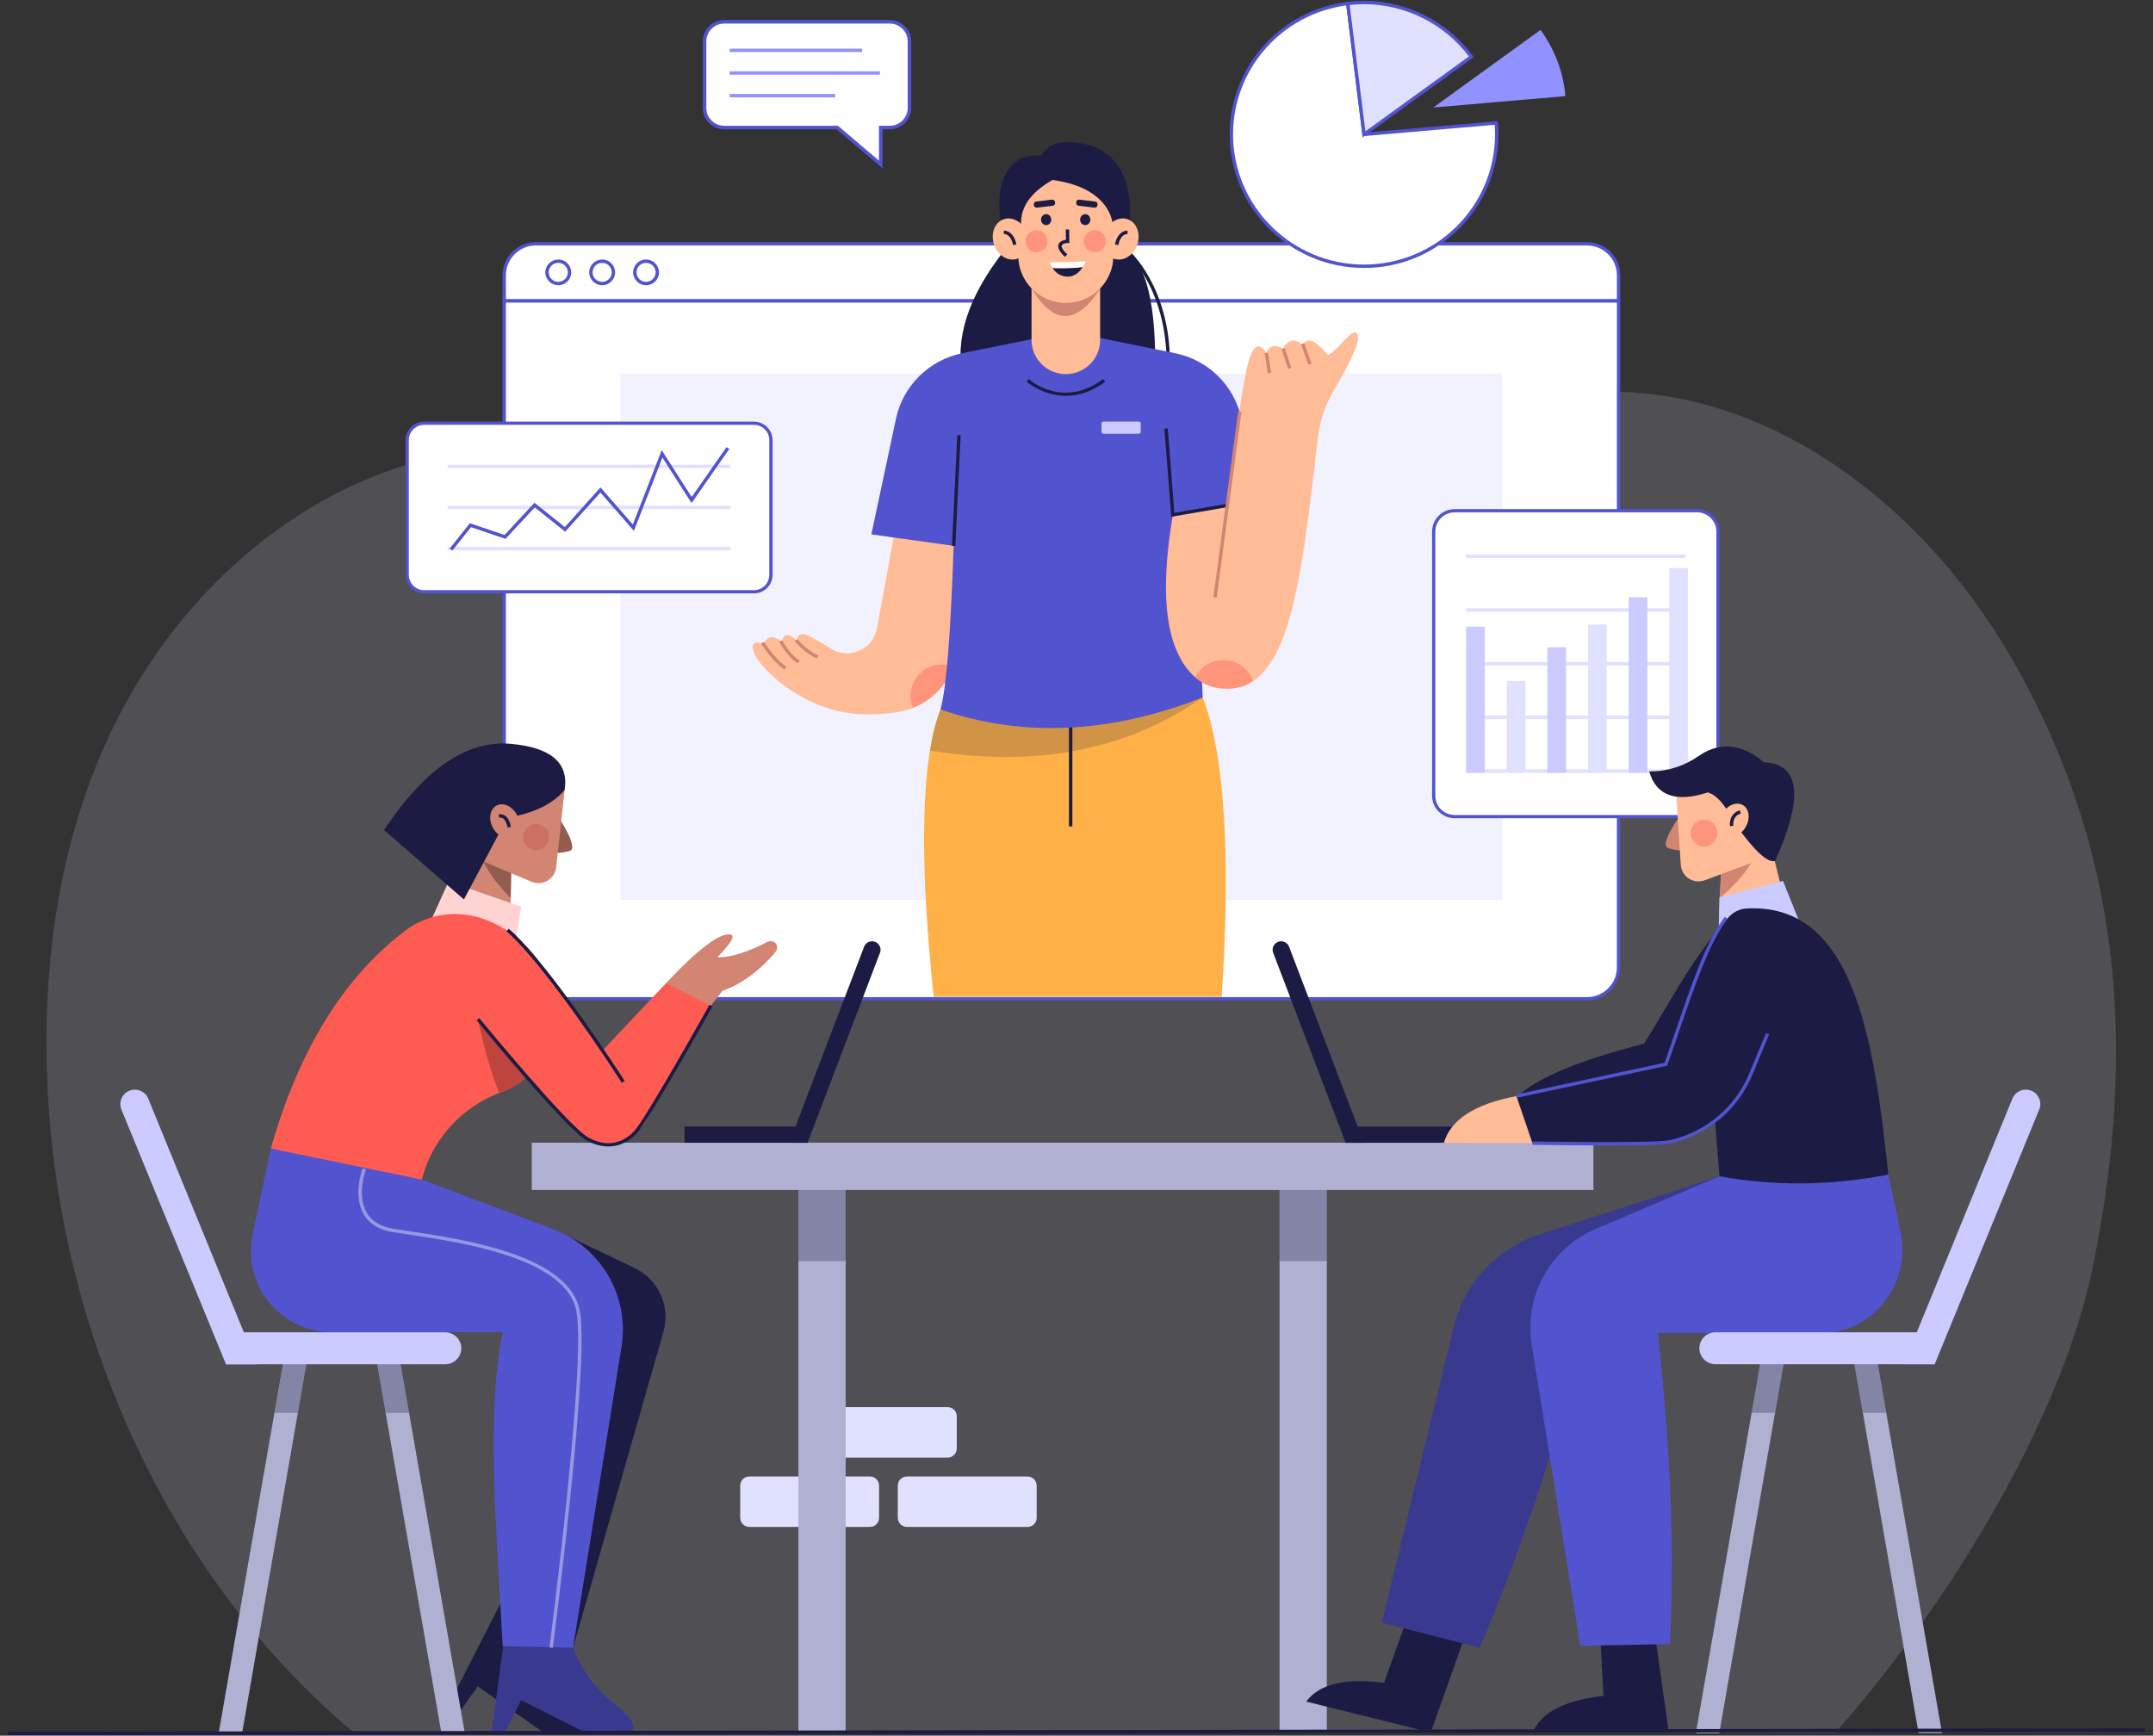 <svg width="160" height="129" viewBox="0 0 160 129" fill="none" xmlns="http://www.w3.org/2000/svg">
<rect x="0" y="0" width="160" height="129" fill="#333333" stroke="none"/>
<g opacity="0.4">
<path opacity="0.4" d="M136.397 128.783H26.306C12.791 117.444 4.878 100.012 3.631 82.484C2.929 72.621 4.192 62.451 8.653 53.564C13.113 44.678 21.011 37.197 30.723 34.386C48.873 29.133 68.188 40.624 86.874 37.701C98.233 35.924 108.583 28.897 120.081 29.11C132.271 29.337 142.928 37.923 149.063 48.2C157.674 62.626 158.888 77.78 155.527 94.176C153.353 104.782 145.644 118.258 136.397 128.783Z" fill="#E0E0FF"/>
</g>
<path d="M64.648 113.486H55.689C55.313 113.486 55.008 113.182 55.008 112.808V110.414C55.008 110.04 55.313 109.736 55.689 109.736H64.648C65.024 109.736 65.329 110.04 65.329 110.414V112.808C65.329 113.182 65.024 113.486 64.648 113.486Z" fill="#E0E0FF"/>
<path d="M76.359 113.486H67.4C67.024 113.486 66.719 113.182 66.719 112.808V110.414C66.719 110.04 67.024 109.736 67.4 109.736H76.359C76.735 109.736 77.04 110.04 77.04 110.414V112.808C77.04 113.182 76.735 113.486 76.359 113.486Z" fill="#E0E0FF"/>
<path d="M70.421 108.331H61.463C61.086 108.331 60.781 108.028 60.781 107.654V105.259C60.781 104.885 61.086 104.582 61.463 104.582H70.421C70.798 104.582 71.103 104.885 71.103 105.259V107.654C71.103 108.028 70.798 108.331 70.421 108.331Z" fill="#E0E0FF"/>
<path d="M120.283 22.366H37.473V20.454C37.473 19.166 38.524 18.121 39.819 18.121H117.936C119.232 18.121 120.283 19.166 120.283 20.454V22.366Z" fill="white"/>
<path fill-rule="evenodd" clip-rule="evenodd" d="M120.406 22.489H37.348V20.452C37.348 19.099 38.456 17.996 39.819 17.996H117.936C119.298 17.996 120.407 19.098 120.407 20.452V22.489H120.406ZM37.596 22.242H120.158V20.453C120.158 19.235 119.161 18.244 117.936 18.244H39.819C38.593 18.244 37.597 19.235 37.597 20.453V22.242H37.596Z" fill="#5254CF"/>
<path d="M120.283 22.365V71.898C120.283 73.186 119.232 74.231 117.936 74.231H39.819C38.524 74.231 37.473 73.186 37.473 71.898V22.365H120.283Z" fill="white"/>
<path fill-rule="evenodd" clip-rule="evenodd" d="M117.936 74.354H39.819C38.457 74.354 37.348 73.253 37.348 71.898V22.242H120.406V71.898C120.406 73.252 119.298 74.354 117.935 74.354H117.936ZM37.597 22.489V71.898C37.597 73.116 38.593 74.107 39.819 74.107H117.936C119.161 74.107 120.158 73.116 120.158 71.898V22.489H37.596H37.597Z" fill="#5254CF"/>
<path d="M42.325 20.243C42.325 20.702 41.95 21.074 41.489 21.074C41.027 21.074 40.652 20.702 40.652 20.243C40.652 19.784 41.027 19.412 41.489 19.412C41.95 19.412 42.325 19.784 42.325 20.243Z" fill="white"/>
<path fill-rule="evenodd" clip-rule="evenodd" d="M41.489 21.199C40.959 21.199 40.527 20.77 40.527 20.243C40.527 19.716 40.959 19.287 41.489 19.287C42.019 19.287 42.451 19.716 42.451 20.243C42.451 20.77 42.019 21.199 41.489 21.199ZM41.489 19.535C41.096 19.535 40.778 19.853 40.778 20.242C40.778 20.632 41.097 20.948 41.489 20.948C41.881 20.948 42.2 20.631 42.2 20.242C42.2 19.852 41.88 19.535 41.489 19.535Z" fill="#5254CF"/>
<path d="M45.586 20.243C45.586 20.702 45.212 21.074 44.75 21.074C44.288 21.074 43.914 20.702 43.914 20.243C43.914 19.784 44.288 19.412 44.75 19.412C45.212 19.412 45.586 19.784 45.586 20.243Z" fill="white"/>
<path fill-rule="evenodd" clip-rule="evenodd" d="M44.751 21.199C44.221 21.199 43.789 20.77 43.789 20.243C43.789 19.716 44.221 19.287 44.751 19.287C45.281 19.287 45.712 19.716 45.712 20.243C45.712 20.77 45.281 21.199 44.751 21.199ZM44.751 19.535C44.358 19.535 44.04 19.853 44.04 20.242C44.04 20.632 44.359 20.948 44.751 20.948C45.143 20.948 45.461 20.631 45.461 20.242C45.461 19.852 45.142 19.535 44.751 19.535Z" fill="#5254CF"/>
<path d="M48.848 20.243C48.848 20.702 48.474 21.074 48.012 21.074C47.55 21.074 47.176 20.702 47.176 20.243C47.176 19.784 47.55 19.412 48.012 19.412C48.474 19.412 48.848 19.784 48.848 20.243Z" fill="white"/>
<path fill-rule="evenodd" clip-rule="evenodd" d="M48.012 21.199C47.482 21.199 47.051 20.77 47.051 20.243C47.051 19.716 47.482 19.287 48.012 19.287C48.542 19.287 48.974 19.716 48.974 20.243C48.974 20.77 48.542 21.199 48.012 21.199ZM48.012 19.535C47.62 19.535 47.302 19.853 47.302 20.242C47.302 20.632 47.621 20.948 48.012 20.948C48.405 20.948 48.723 20.631 48.723 20.242C48.723 19.852 48.404 19.535 48.012 19.535Z" fill="#5254CF"/>
<path opacity="0.4" d="M111.65 27.766V66.877H46.102V27.766H111.65Z" fill="#E0E0FF"/>
<path d="M90.792 74.088H69.392C68.601 66.743 68.398 60.159 69.106 55.781C69.298 54.589 69.557 53.561 69.891 52.726L78.901 50.902L89.379 51.835C91.14 56.365 91.416 64.509 90.791 74.088H90.792Z" fill="#FFB147"/>
<path d="M79.692 61.42H79.441V52.94H79.692V61.42Z" fill="#1B1B43"/>
<path opacity="0.2" d="M89.379 51.835C83.754 55.756 76.996 57.071 69.106 55.781C69.298 54.589 69.557 53.561 69.89 52.726L78.901 50.902L89.379 51.835Z" fill="#1B1B43"/>
<path d="M82.849 18.23C84.928 18.716 85.928 21.817 85.845 27.531L71.569 28.123C70.916 25.206 71.945 22.03 74.654 18.596L82.849 18.23Z" fill="#1B1B43"/>
<path d="M86.95 27.02H86.699C86.699 21.405 83.761 18.826 83.731 18.8L83.894 18.611C83.924 18.637 86.949 21.292 86.949 27.02H86.95Z" fill="#1B1B43"/>
<path d="M71.178 47.859C71.161 48.445 71.044 49.01 70.847 49.538C70.33 50.929 69.246 52.059 67.847 52.613C67.511 52.75 67.155 52.851 66.784 52.913C66.111 53.027 65.328 53.092 64.408 53.092C59.79 53.092 56.438 49.606 56.041 48.544C55.777 47.834 56.017 47.605 56.763 47.857C57.035 47.255 57.474 47.196 58.079 47.682C58.261 47.053 58.639 47.032 59.211 47.619C59.231 47.275 59.404 47.112 59.73 47.132C60.031 47.152 61.017 47.749 61.73 48.203C62.096 48.434 62.517 48.554 62.944 48.554C63.115 48.554 63.285 48.537 63.453 48.497C64.329 48.297 65.002 47.596 65.164 46.718L66.547 39.23H69.819L70.868 40.567C71.279 42.217 71.254 45.593 71.177 47.858L71.178 47.859Z" fill="#FFBC96"/>
<path opacity="0.4" d="M70.848 49.536C70.331 50.928 69.247 52.058 67.849 52.612C67.733 52.335 67.668 52.031 67.668 51.711C67.668 50.427 68.717 49.385 70.012 49.385C70.306 49.385 70.587 49.44 70.848 49.536Z" fill="#FE5B52"/>
<path d="M70.87 40.569L64.754 39.718L66.584 31.119C67.107 28.664 69.045 26.751 71.519 26.25L78.249 24.887L70.869 40.569H70.87Z" fill="#5254CF"/>
<path d="M80.594 24.887L87.323 26.25C89.797 26.75 91.736 28.664 92.258 31.119L93.09 37.226L87.157 38.26L80.594 24.887Z" fill="#5254CF"/>
<path d="M70.299 35.141L78.249 24.889H80.593L88.564 33.763L89.379 51.836C82.475 54.538 75.978 54.835 69.891 52.728C70.325 51.161 70.651 47.109 70.869 40.571L70.298 35.141H70.299Z" fill="#5254CF"/>
<path d="M100.919 25.129C100.956 25.771 99.895 27.71 99.08 29.1C98.48 30.119 98.097 31.255 97.956 32.429C96.905 41.209 96.209 48.555 93.136 50.612C92.423 51.088 91.585 51.283 90.586 51.146C89.881 51.048 89.302 50.767 88.828 50.344C86.67 48.436 86.115 44.406 87.162 38.258L91.177 37.569C91.776 32.544 92.265 29.167 92.644 27.438C93.025 25.71 93.515 25.305 94.113 26.223C94.33 25.682 94.737 25.574 95.334 25.898C95.769 25.197 96.259 25.115 96.802 25.654C97.128 25.007 97.753 25.251 98.679 26.384C99.574 25.977 100.84 23.78 100.92 25.127L100.919 25.129Z" fill="#FFBC96"/>
<path d="M70.997 40.576L70.746 40.564L71.142 32.336L71.392 32.348L70.997 40.576Z" fill="#1B1B43"/>
<path d="M87.043 38.406L86.531 31.853L86.781 31.834L87.272 38.114L91.153 37.449L91.196 37.694L87.044 38.407L87.043 38.406Z" fill="#1B1B43"/>
<path d="M90.421 44.414L90.172 44.381L92.012 30.58L92.261 30.613L90.421 44.414Z" fill="#D28572"/>
<path opacity="0.4" d="M93.132 50.612C92.42 51.088 91.582 51.284 90.583 51.146C89.877 51.048 89.298 50.767 88.824 50.345C89.208 49.58 90.004 49.053 90.922 49.053C91.944 49.053 92.814 49.703 93.133 50.612H93.132Z" fill="#FE5B52"/>
<path d="M94.216 27.738L93.984 26.245L94.232 26.207L94.464 27.7L94.216 27.738Z" fill="#D28572"/>
<path d="M95.725 27.414L95.242 25.953L95.481 25.875L95.964 27.337L95.725 27.414Z" fill="#D28572"/>
<path d="M97.234 27.105L96.688 25.582L96.924 25.498L97.47 27.021L97.234 27.105Z" fill="#D28572"/>
<path d="M84.622 32.237H82.007C81.924 32.237 81.856 32.17 81.856 32.086V31.483C81.856 31.4 81.923 31.332 82.007 31.332H84.622C84.705 31.332 84.773 31.399 84.773 31.483V32.086C84.773 32.169 84.706 32.237 84.622 32.237Z" fill="#CBCBFF"/>
<path d="M79.218 29.421C77.496 29.421 76.302 28.377 76.285 28.36L76.453 28.175C76.556 28.267 79.007 30.405 81.981 28.168L82.133 28.366C81.083 29.157 80.083 29.42 79.219 29.42L79.218 29.421Z" fill="#1B1B43"/>
<path d="M60.734 48.942C60.2 48.735 59.619 48.292 59.055 47.662L59.242 47.496C59.78 48.098 60.328 48.518 60.825 48.71L60.734 48.943V48.942Z" fill="#D28572"/>
<path d="M59.297 49.304C58.785 48.982 58.329 48.457 57.906 47.701L58.126 47.58C58.529 48.299 58.955 48.795 59.432 49.095L59.297 49.305V49.304Z" fill="#D28572"/>
<path d="M58.287 49.768C57.675 49.316 57.11 48.682 56.562 47.834L56.773 47.699C57.304 48.522 57.848 49.133 58.437 49.568L58.287 49.768Z" fill="#D28572"/>
<path d="M79.209 27.804C77.801 27.804 76.66 26.67 76.66 25.271V20.996H81.756V25.271C81.756 26.67 80.615 27.804 79.208 27.804H79.209Z" fill="#FFBC96"/>
<path d="M76.66 21.43C78.236 24.062 79.926 24.277 81.762 21.451L76.66 21.43Z" fill="#D28572"/>
<path d="M79.207 22.515C77.255 22.515 75.672 20.942 75.672 19.001V13.074H82.741V19.001C82.741 20.942 81.158 22.515 79.206 22.515H79.207Z" fill="#FFBC96"/>
<path d="M79.142 19.091C78.728 18.703 78.573 18.397 78.667 18.153C78.758 17.92 79.045 17.846 79.214 17.822L79.205 17.056L79.456 17.053L79.468 18.057L79.345 18.06C79.222 18.064 78.952 18.113 78.902 18.242C78.878 18.304 78.872 18.491 79.316 18.908L79.143 19.09L79.142 19.091Z" fill="#1B1B43"/>
<path d="M78.226 19.931C78.126 19.774 78.058 19.627 78.023 19.487C79.233 19.487 80.123 19.463 80.694 19.416C80.643 19.553 80.566 19.699 80.463 19.856C79.657 19.964 78.768 19.953 78.226 19.931Z" fill="white"/>
<path d="M80.463 19.855C80.245 20.186 79.871 20.578 79.318 20.56C78.746 20.542 78.411 20.218 78.227 19.93C78.769 19.952 79.657 19.962 80.463 19.855Z" fill="#1B1B43"/>
<path d="M82.701 16.805C82.704 16.94 82.826 13.998 78.215 13.375C76.479 14.363 75.71 15.568 75.909 16.991L74.495 16.726C73.949 15.245 74.137 11.286 77.337 11.567C77.796 10.915 78.403 10.581 79.155 10.569C84.896 10.476 83.99 16.803 83.852 16.985L82.701 16.805Z" fill="#1B1B43"/>
<path d="M84.523 18.166C84.253 18.98 83.483 19.46 82.804 19.238C82.124 19.015 81.793 18.174 82.063 17.36C82.333 16.546 83.103 16.066 83.782 16.289C84.462 16.511 84.793 17.352 84.523 18.166Z" fill="#FFBC96"/>
<path d="M83.112 18.206L82.863 18.175C82.906 17.831 83.155 17.172 83.786 17.135L83.801 17.384C83.219 17.418 83.114 18.199 83.113 18.207L83.112 18.206Z" fill="#1B1B43"/>
<path d="M74.608 16.289C75.288 16.066 76.058 16.545 76.328 17.36C76.598 18.174 76.266 19.015 75.587 19.238C74.907 19.46 74.138 18.982 73.868 18.166C73.597 17.352 73.929 16.511 74.608 16.289Z" fill="#FFBC96"/>
<path d="M75.278 18.207C75.274 18.175 75.17 17.418 74.59 17.384L74.605 17.135C75.235 17.172 75.484 17.832 75.527 18.176L75.278 18.207Z" fill="#1B1B43"/>
<path d="M81.03 16.323C81.03 16.547 80.86 16.73 80.65 16.73C80.439 16.73 80.269 16.547 80.269 16.323C80.269 16.099 80.44 15.916 80.65 15.916C80.861 15.916 81.03 16.099 81.03 16.323Z" fill="#1B1B43"/>
<path d="M81.331 15.434L80.156 15.293C80.044 15.28 79.965 15.18 79.978 15.069L79.985 15.014C79.998 14.903 80.099 14.824 80.211 14.837L81.386 14.978C81.498 14.991 81.577 15.092 81.564 15.203L81.557 15.257C81.544 15.368 81.442 15.447 81.331 15.434Z" fill="#1B1B43"/>
<path d="M77.744 15.916C77.954 15.916 78.124 16.099 78.124 16.323C78.124 16.547 77.954 16.73 77.744 16.73C77.533 16.73 77.363 16.547 77.363 16.323C77.363 16.099 77.534 15.916 77.744 15.916Z" fill="#1B1B43"/>
<path d="M76.833 15.257L76.826 15.203C76.813 15.092 76.892 14.991 77.003 14.978L78.179 14.837C78.29 14.824 78.391 14.903 78.404 15.014L78.412 15.069C78.425 15.18 78.345 15.28 78.234 15.293L77.058 15.434C76.947 15.447 76.846 15.368 76.833 15.257Z" fill="#1B1B43"/>
<path opacity="0.4" d="M82.181 17.931C82.181 18.382 81.814 18.747 81.36 18.747C80.906 18.747 80.539 18.382 80.539 17.931C80.539 17.48 80.906 17.115 81.36 17.115C81.814 17.115 82.181 17.48 82.181 17.931Z" fill="#FE5B52"/>
<path opacity="0.4" d="M77.032 17.115C77.486 17.115 77.853 17.48 77.853 17.931C77.853 18.382 77.486 18.747 77.032 18.747C76.578 18.747 76.211 18.382 76.211 17.931C76.211 17.48 76.578 17.115 77.032 17.115Z" fill="#FE5B52"/>
<path d="M56.029 43.982H31.526C30.828 43.982 30.262 43.419 30.262 42.726V32.711C30.262 32.018 30.828 31.455 31.526 31.455H56.029C56.727 31.455 57.293 32.018 57.293 32.711V42.726C57.293 43.419 56.727 43.982 56.029 43.982Z" fill="white"/>
<path fill-rule="evenodd" clip-rule="evenodd" d="M56.029 44.102H31.525C30.762 44.102 30.141 43.485 30.141 42.726V32.712C30.141 31.953 30.762 31.336 31.525 31.336H56.029C56.792 31.336 57.413 31.953 57.413 32.712V42.726C57.413 43.485 56.792 44.102 56.029 44.102ZM31.525 31.575C30.894 31.575 30.381 32.085 30.381 32.712V42.726C30.381 43.353 30.894 43.863 31.525 43.863H56.029C56.659 43.863 57.172 43.353 57.172 42.726V32.712C57.172 32.085 56.659 31.575 56.029 31.575H31.525Z" fill="#5254CF"/>
<path d="M54.285 34.788H33.27V34.539H54.285V34.788Z" fill="#E0E0FF"/>
<path d="M54.285 37.843H33.27V37.594H54.285V37.843Z" fill="#E0E0FF"/>
<path d="M54.285 40.9H33.27V40.65H54.285V40.9Z" fill="#E0E0FF"/>
<path d="M33.619 40.92L33.422 40.765L34.919 38.887L37.498 39.762L39.718 37.367L41.976 39.174L44.626 36.226L47.029 38.982L49.176 33.458L51.403 36.938L53.993 33.227L54.199 33.368L51.393 37.389L49.229 34.01L47.11 39.46L44.62 36.605L42 39.518L39.741 37.708L37.569 40.052L35.004 39.181L33.616 40.92H33.619Z" fill="#5254CF"/>
<path d="M111.189 9.138C111.213 9.418 111.228 9.702 111.228 9.988C111.228 15.4 106.813 19.788 101.368 19.788C95.922 19.788 91.508 15.4 91.508 9.988C91.508 4.983 95.284 0.857 100.158 0.264L101.368 9.988L111.189 9.138Z" fill="white"/>
<path fill-rule="evenodd" clip-rule="evenodd" d="M101.368 19.913C95.863 19.913 91.383 15.46 91.383 9.988C91.383 4.982 95.149 0.748 100.144 0.14L100.268 0.125L101.479 9.853L111.305 9.003L111.316 9.128C111.343 9.437 111.356 9.719 111.356 9.989C111.356 15.461 106.876 19.914 101.37 19.914L101.368 19.913ZM100.049 0.403C95.242 1.051 91.634 5.149 91.634 9.988C91.634 15.324 96.001 19.664 101.368 19.664C106.736 19.664 111.103 15.323 111.103 9.988C111.103 9.762 111.094 9.527 111.074 9.274L101.258 10.123L100.049 0.403Z" fill="#5254CF"/>
<path d="M114.482 2.225C115.511 3.628 116.174 5.313 116.333 7.142L106.512 7.992L114.482 2.225Z" fill="#9192FF"/>
<path d="M101.37 9.988L100.16 0.263C100.557 0.215 100.96 0.188 101.37 0.188C104.646 0.188 107.547 1.777 109.34 4.221L101.37 9.989V9.988Z" fill="#E0E0FF"/>
<path fill-rule="evenodd" clip-rule="evenodd" d="M101.271 10.213L100.02 0.154L100.144 0.139C100.57 0.087 100.97 0.062 101.369 0.062C104.546 0.062 107.564 1.589 109.441 4.147L109.515 4.248L101.271 10.213ZM100.3 0.373L101.468 9.762L109.164 4.193C107.33 1.76 104.426 0.311 101.37 0.311C101.02 0.311 100.669 0.331 100.3 0.372V0.373Z" fill="#5254CF"/>
<path d="M126.115 60.693H108.104C107.243 60.693 106.547 60 106.547 59.146V39.504C106.547 38.649 107.243 37.957 108.104 37.957H126.115C126.975 37.957 127.672 38.65 127.672 39.504V59.146C127.672 60.001 126.974 60.693 126.115 60.693Z" fill="white"/>
<path fill-rule="evenodd" clip-rule="evenodd" d="M126.115 60.813H108.103C107.179 60.813 106.426 60.065 106.426 59.146V39.505C106.426 38.586 107.179 37.838 108.103 37.838H126.115C127.039 37.838 127.792 38.586 127.792 39.505V59.146C127.792 60.065 127.039 60.813 126.115 60.813ZM108.103 38.077C107.311 38.077 106.667 38.718 106.667 39.505V59.146C106.667 59.934 107.311 60.574 108.103 60.574H126.115C126.907 60.574 127.551 59.934 127.551 59.146V39.505C127.551 38.718 126.907 38.077 126.115 38.077H108.103Z" fill="#5254CF"/>
<path d="M125.264 41.475H108.953V41.213H125.264V41.475Z" fill="#E0E0FF"/>
<path d="M125.264 45.465H108.953V45.203H125.264V45.465Z" fill="#E0E0FF"/>
<path d="M125.264 49.458H108.953V49.195H125.264V49.458Z" fill="#E0E0FF"/>
<path d="M125.264 53.448H108.953V53.185H125.264V53.448Z" fill="#E0E0FF"/>
<path d="M125.264 57.438H108.953V57.176H125.264V57.438Z" fill="#E0E0FF"/>
<path d="M110.342 57.438H108.953V46.576H110.342V57.438Z" fill="#CBCBFF"/>
<path d="M113.362 57.438H111.973V50.611H113.362V57.438Z" fill="#E0E0FF"/>
<path d="M116.381 57.437H114.992V48.103H116.381V57.437Z" fill="#CBCBFF"/>
<path d="M119.405 57.436H118.016V46.418H119.405V57.436Z" fill="#E0E0FF"/>
<path d="M122.424 57.437H121.035V44.385H122.424V57.437Z" fill="#CBCBFF"/>
<path d="M125.444 57.437H124.055V42.219H125.444V57.437Z" fill="#E0E0FF"/>
<path d="M67.587 3.075V8.025C67.587 8.828 66.932 9.479 66.124 9.479H65.454V12.222L62.223 9.479H53.822C53.014 9.479 52.359 8.828 52.359 8.025V3.075C52.359 2.272 53.014 1.621 53.822 1.621H66.125C66.933 1.621 67.588 2.272 67.588 3.075H67.587Z" fill="white"/>
<path fill-rule="evenodd" clip-rule="evenodd" d="M65.585 12.507L62.174 9.609H53.821C52.941 9.609 52.227 8.899 52.227 8.025V3.075C52.227 2.201 52.941 1.49 53.821 1.49H66.124C67.003 1.49 67.718 2.201 67.718 3.075V8.025C67.718 8.899 67.003 9.609 66.124 9.609H65.585V12.507ZM53.821 1.753C53.087 1.753 52.491 2.346 52.491 3.075V8.025C52.491 8.754 53.088 9.347 53.821 9.347H62.271L65.321 11.937V9.347H66.124C66.857 9.347 67.454 8.753 67.454 8.025V3.075C67.454 2.345 66.856 1.753 66.124 1.753H53.821Z" fill="#5254CF"/>
<path d="M64.072 3.867H54.223V3.617H64.072V3.867Z" fill="#9192FF"/>
<path d="M65.389 5.55H54.223V5.301H65.389V5.55Z" fill="#9192FF"/>
<path d="M62.065 7.234H54.223V6.984H62.065V7.234Z" fill="#9192FF"/>
<path d="M62.845 128.774H59.332V86.373H62.845V128.774Z" fill="#B0B0D2"/>
<path d="M98.603 128.774H95.09V86.373H98.603V128.774Z" fill="#B0B0D2"/>
<path opacity="0.3" d="M62.845 93.731H59.332V86.258H62.845V93.731Z" fill="#1B1B43"/>
<path opacity="0.3" d="M98.603 93.731H95.09V86.258H98.603V93.731Z" fill="#1B1B43"/>
<path d="M118.417 88.442H39.516V84.928H118.417V88.442Z" fill="#B0B0D2"/>
<path d="M109.137 84.933H100V83.728H109.137V84.933Z" fill="#1B1B43"/>
<path d="M101.353 84.932H100.001L94.616 70.81C94.459 70.399 94.764 69.959 95.207 69.959C95.47 69.959 95.705 70.121 95.798 70.364L101.353 84.931V84.932Z" fill="#1B1B43"/>
<path d="M50.875 83.727H60.012V84.931H50.875V83.727Z" fill="#1B1B43"/>
<path d="M64.215 70.364C64.308 70.12 64.543 69.959 64.806 69.959C65.249 69.959 65.554 70.399 65.397 70.81L60.012 84.932H58.66L64.215 70.365V70.364Z" fill="#1B1B43"/>
<path d="M34.3 63.852L36.669 61.094L38.051 61.742L38.006 64.053L37.954 66.756L37.899 69.47L32.914 68.674L34.301 63.852H34.3Z" fill="#D28572"/>
<path d="M38.003 64.051L37.951 66.754C36.994 65.77 36.316 64.859 35.914 64.023L38.003 64.051Z" fill="#925D4F"/>
<path d="M41.455 60.682C41.513 60.714 43.033 63.028 42.35 63.238C41.895 63.377 41.38 63.42 40.805 63.366L41.455 60.682Z" fill="#925D4F"/>
<path d="M41.959 58.714L41.331 64.465C41.278 64.953 40.955 65.371 40.495 65.549C40.173 65.673 39.815 65.667 39.498 65.534L35.916 64.023L35.434 60.781L38.334 57.762L41.96 58.714H41.959Z" fill="#D28572"/>
<path d="M38.735 67.387L38.275 70.338L31.625 69.299L33.339 65.516L38.735 67.386V67.387Z" fill="#FED3D1"/>
<path d="M34.476 66.847L28.535 61.689C31.576 57.128 34.717 54.994 37.959 55.284C40.948 55.551 42.281 56.694 41.958 58.714C41.085 59.758 39.669 60.445 37.71 60.773L34.477 66.846L34.476 66.847Z" fill="#1B1B43"/>
<path d="M36.912 59.864C37.411 59.608 38.086 59.926 38.422 60.573C38.756 61.219 38.622 61.951 38.123 62.205C37.625 62.461 36.949 62.142 36.614 61.496C36.279 60.849 36.413 60.118 36.912 59.864Z" fill="#D28572"/>
<path d="M37.722 61.501C37.702 61.363 37.602 60.972 37.387 60.826C37.305 60.77 37.212 60.754 37.106 60.778L37.051 60.535C37.227 60.495 37.389 60.524 37.53 60.621C37.879 60.859 37.967 61.44 37.97 61.465L37.722 61.501Z" fill="#1B1B43"/>
<path opacity="0.3" d="M40.812 62.215C40.812 62.749 40.377 63.182 39.84 63.182C39.303 63.182 38.867 62.749 38.867 62.215C38.867 61.681 39.303 61.248 39.84 61.248C40.377 61.248 40.812 61.681 40.812 62.215Z" fill="#BE443D"/>
<path d="M40.446 77.781C40.057 79.215 39.044 80.445 37.605 81.036C37.52 81.071 37.435 81.103 37.348 81.136C37.262 81.166 37.18 81.198 37.097 81.228C34.415 82.275 32.314 84.47 31.476 87.219C31.427 87.379 31.388 87.53 31.355 87.673C27.633 88.214 23.889 87.445 20.125 85.365C22.2 78.05 25.526 72.653 30.105 69.173C31.693 67.966 33.779 67.617 35.686 68.218C36.523 68.483 37.302 68.874 38.005 69.376C38.705 69.879 39.328 70.491 39.844 71.194L39.966 71.364L40.574 75.769C40.669 76.455 40.619 77.138 40.445 77.782L40.446 77.781Z" fill="#FE5B52"/>
<path d="M40.446 77.781C40.057 79.215 39.044 80.445 37.605 81.037C37.52 81.072 37.435 81.104 37.347 81.137C37.262 81.166 37.18 81.198 37.097 81.228C36.517 79.817 35.99 77.989 35.516 75.744L39.698 76.295L40.446 77.781Z" fill="#BE443D"/>
<path d="M49.484 73.082C51.934 70.479 53.544 69.273 54.316 69.465C54.65 69.548 54.316 70.109 53.312 71.149C54.269 71.167 55.515 70.783 57.05 69.995C57.302 69.866 57.612 69.976 57.72 70.236C57.788 70.4 57.761 70.586 57.65 70.724C57.163 71.325 55.711 72.939 53.688 73.643L52.83 74.746L50.677 75.763L49.484 73.082Z" fill="#D28572"/>
<path d="M52.832 74.745L48.026 83.261C47.428 84.315 46.306 84.972 45.087 84.972C44.598 84.972 44.121 84.865 43.686 84.667C43.252 84.47 42.86 84.181 42.54 83.811L35.516 75.743L39.967 71.363L44.844 78.008L49.486 73.081L52.832 74.744V74.745Z" fill="#FE5B52"/>
<path d="M46.211 80.476C43.392 76.102 39.648 70.924 37.641 69.217L37.804 69.027C40.122 70.997 44.313 77.066 46.424 80.341L46.212 80.476H46.211Z" fill="#1B1B43"/>
<path d="M45.211 85.208C44.698 85.208 44.162 85.065 43.626 84.778C42.088 83.953 35.689 76.154 35.418 75.823L35.613 75.665C35.679 75.746 42.252 83.757 43.745 84.559C45.445 85.471 46.598 84.641 47.134 84.066C47.988 83.149 52.673 74.77 52.72 74.686L52.94 74.806C52.746 75.153 48.193 83.296 47.319 84.235C46.718 84.88 45.991 85.208 45.212 85.208H45.211Z" fill="#1B1B43"/>
<path d="M38.495 118.543L39.674 119.739L39.67 119.954C39.624 122.443 40.631 124.828 42.392 126.648C43.391 127.68 43.695 128.388 43.305 128.773L40.421 128.785L35.503 125.334L33.934 127.548L32.988 127.415L37.316 118.933L38.494 118.543H38.495Z" fill="#1B1B43"/>
<path d="M40.74 119.219L42.077 120.238L42.103 120.452C42.408 122.923 43.742 125.145 45.743 126.701C46.877 127.583 47.278 128.243 46.946 128.678H43.319L38.735 126.359L37.494 128.771H36.539L37.494 121.584L40.74 119.22V119.219Z" fill="#393A8F"/>
<path d="M40.742 119.218L41.102 91.348L47.151 94.239C48.935 95.092 49.843 97.097 49.301 98.99L42.585 122.465L40.742 119.218Z" fill="#1B1B43"/>
<path d="M31.354 87.672L41.102 91.348C44.668 92.693 46.794 96.344 46.191 100.087L42.584 122.466L37.357 122.341C36.913 113.634 36.09 105.172 37.357 99.02H24.696C20.853 99.02 17.982 95.506 18.772 91.767L20.125 85.365L31.355 87.673L31.354 87.672Z" fill="#5254CF"/>
<path opacity="0.4" d="M41.08 122.482L40.831 122.45C40.858 122.24 43.58 101.308 42.839 97.464C42.074 93.493 34.371 92.347 30.234 91.731C29.865 91.676 29.527 91.626 29.225 91.578C28.188 91.414 27.451 90.969 27.033 90.256C26.209 88.849 26.921 86.92 26.951 86.838L27.186 86.926C27.179 86.945 26.486 88.827 27.25 90.131C27.628 90.776 28.306 91.18 29.263 91.331C29.564 91.379 29.903 91.429 30.27 91.484C34.47 92.109 42.286 93.273 43.085 97.417C43.399 99.049 43.157 103.765 42.365 111.432C41.776 117.135 41.086 122.429 41.078 122.482H41.08Z" fill="white"/>
<path d="M23.001 100.035L22.135 105.009L17.991 128.81H16.25L20.393 105.009L21.26 100.035H23.001Z" fill="#B0B0D2"/>
<path d="M34.544 128.81H32.803L28.659 105.009L27.793 100.035H29.535L30.401 105.009L34.544 128.81Z" fill="#B0B0D2"/>
<path opacity="0.3" d="M23.002 100.035L22.136 105.009H20.395L21.261 100.035H23.002Z" fill="#1B1B43"/>
<path opacity="0.3" d="M30.401 105.009H28.659L27.793 100.035H29.535L30.401 105.009Z" fill="#1B1B43"/>
<path d="M33.09 101.391H16.793V99.022H33.09C33.749 99.022 34.282 99.552 34.282 100.207C34.282 100.861 33.748 101.392 33.09 101.392V101.391Z" fill="#CBCBFF"/>
<path d="M19.092 101.391H16.792L9.022 82.462C8.805 81.935 9.042 81.331 9.56 81.089C10.119 80.827 10.784 81.085 11.017 81.654L19.091 101.392L19.092 101.391Z" fill="#CBCBFF"/>
<path d="M125.477 63.215C124.904 63.244 124.393 63.178 123.948 63.021C123.278 62.783 124.89 60.55 124.949 60.52L125.478 63.215H125.477Z" fill="#D28572"/>
<path d="M133.087 68.827L127.719 69.459L127.818 66.754L127.92 64.061L128.005 61.76L129.518 61.158L131.886 63.982L133.087 68.827Z" fill="#FFBC96"/>
<path d="M130.153 64.102C129.676 64.922 128.898 65.806 127.82 66.755L127.922 64.062L130.154 64.102H130.153Z" fill="#D28572"/>
<path d="M128.181 57.753L130.93 60.878L130.308 64.079L126.682 65.425C126.361 65.545 126.005 65.534 125.691 65.397C125.242 65.201 124.94 64.772 124.909 64.284L124.535 58.541L128.181 57.752V57.753Z" fill="#FFBC96"/>
<path d="M128.732 60.876C128.139 59.73 127.532 59.07 126.914 58.895C124.534 59.665 123.083 59.145 122.559 57.331C123.9 57.344 125.144 56.95 126.294 56.151C128.017 54.951 129.816 55.527 131.06 56.647C133.772 56.779 134.059 59.224 131.921 63.979C131.384 64.157 130.43 63.295 129.062 61.395L128.731 60.877L128.732 60.876Z" fill="#1B1B43"/>
<path d="M129.732 61.462C129.372 62.091 128.689 62.378 128.209 62.106C127.728 61.834 127.63 61.103 127.992 60.475C128.352 59.846 129.035 59.559 129.515 59.831C129.996 60.104 130.094 60.834 129.732 61.462Z" fill="#FFBC96"/>
<path opacity="0.4" d="M127.624 61.92C127.624 62.47 127.181 62.917 126.636 62.917C126.09 62.917 125.648 62.47 125.648 61.92C125.648 61.369 126.091 60.922 126.636 60.922C127.182 60.922 127.624 61.369 127.624 61.92Z" fill="#FE5B52"/>
<path d="M128.566 61.408C128.517 61.085 128.607 60.421 129.299 60.225L129.368 60.464C128.712 60.65 128.81 61.341 128.815 61.37L128.567 61.407L128.566 61.408Z" fill="#1B1B43"/>
<path d="M127.719 69.46L127.78 66.68L132.506 65.475L133.886 68.925L127.719 69.46Z" fill="#CBCBFF"/>
<path d="M129.456 79.899L116.491 83.474L112.695 81.561C114.104 80.161 117.264 78.831 122.179 77.57C124.354 74.078 126.081 70.636 128.452 68.342L129.456 79.898V79.899Z" fill="#1B1B43"/>
<path d="M109.283 120.416L106.326 128.76L97.074 126.466C98.034 125.162 99.961 124.697 102.856 125.072L105.165 118.623L109.284 120.416H109.283Z" fill="#1B1B43"/>
<path d="M117.493 99.935C115.589 107.723 112.817 115.744 109.965 122.465L102.688 120.595L108.071 98.47C108.886 95.293 111.282 92.751 114.419 91.739L127.783 87.422L117.494 99.935H117.493Z" fill="#393A8F"/>
<path d="M122.928 121.049L124.015 128.781H113.895C114.508 127.284 116.264 126.369 119.164 126.037L118.913 121.381L122.928 121.049Z" fill="#1B1B43"/>
<path d="M139.894 85.219L141.247 91.621C142.037 95.359 139.215 99.082 135.371 99.082H123.201C123.884 105.298 124.544 113.488 124.1 122.195L117.435 122.319L113.828 99.941C113.225 96.197 115.35 92.547 118.917 91.202L127.781 87.423L139.895 85.219H139.894Z" fill="#5254CF"/>
<path d="M127.782 87.423L126.642 73.209C126.489 71.308 127.183 69.436 128.54 68.088C128.871 67.758 129.311 67.55 129.779 67.523C137.665 67.071 139.234 76.891 140.329 87.298C136.063 88.129 131.881 88.171 127.782 87.423Z" fill="#1B1B43"/>
<path d="M115.139 84.086L113.885 84.959H107.297C107.799 83.213 109.597 82.048 112.692 81.467L115.138 84.086H115.139Z" fill="#FFBC96"/>
<path d="M134.398 74.11L129.222 81.499C127.832 83.565 125.693 84.864 123.194 84.912L113.884 84.958L112.691 81.466L123.796 79.097L129.819 69.807L134.398 74.11Z" fill="#1B1B43"/>
<path d="M112.721 81.589L112.668 81.346L123.703 78.991C123.997 78.166 124.29 77.312 124.572 76.485C125.731 73.094 126.826 69.891 128.184 68.141L128.383 68.293C127.051 70.01 125.962 73.194 124.809 76.565C124.519 77.414 124.219 78.293 123.916 79.139L123.893 79.205L123.825 79.22L112.72 81.589H112.721Z" fill="#5254CF"/>
<path d="M119.348 85.134C116.766 85.134 114.085 85.089 113.883 85.085L113.887 84.836C113.977 84.838 122.95 84.988 124.052 84.745L124.086 84.738C126.748 84.149 128.957 82.296 129.997 79.782L131.241 76.775L131.473 76.87L130.229 79.877C129.158 82.466 126.883 84.374 124.14 84.981L124.107 84.988C123.592 85.102 121.504 85.134 119.348 85.134Z" fill="#5254CF"/>
<path d="M137.57 100.033H139.312L144.321 128.808H142.579L137.57 100.033Z" fill="#B0B0D2"/>
<path d="M127.769 128.81H126.027L131.036 100.035H132.778L127.769 128.81Z" fill="#B0B0D2"/>
<path opacity="0.3" d="M132.776 100.033L131.909 105.007H130.168L131.034 100.033H132.776Z" fill="#1B1B43"/>
<path opacity="0.3" d="M140.174 105.007H138.433L137.566 100.033H139.308L140.174 105.007Z" fill="#1B1B43"/>
<path d="M126.289 100.205C126.289 99.55 126.823 99.019 127.482 99.019H143.779V101.389H127.482C126.823 101.389 126.289 100.858 126.289 100.204V100.205Z" fill="#CBCBFF"/>
<path d="M149.552 81.652C149.785 81.084 150.45 80.825 151.009 81.087C151.527 81.329 151.764 81.933 151.547 82.459L143.777 101.389H141.477L149.551 81.651L149.552 81.652Z" fill="#CBCBFF"/>
<path d="M159.413 128.706L0.59 128.956V128.707L159.413 128.457V128.706Z" fill="#1B1B43"/>
</svg>
